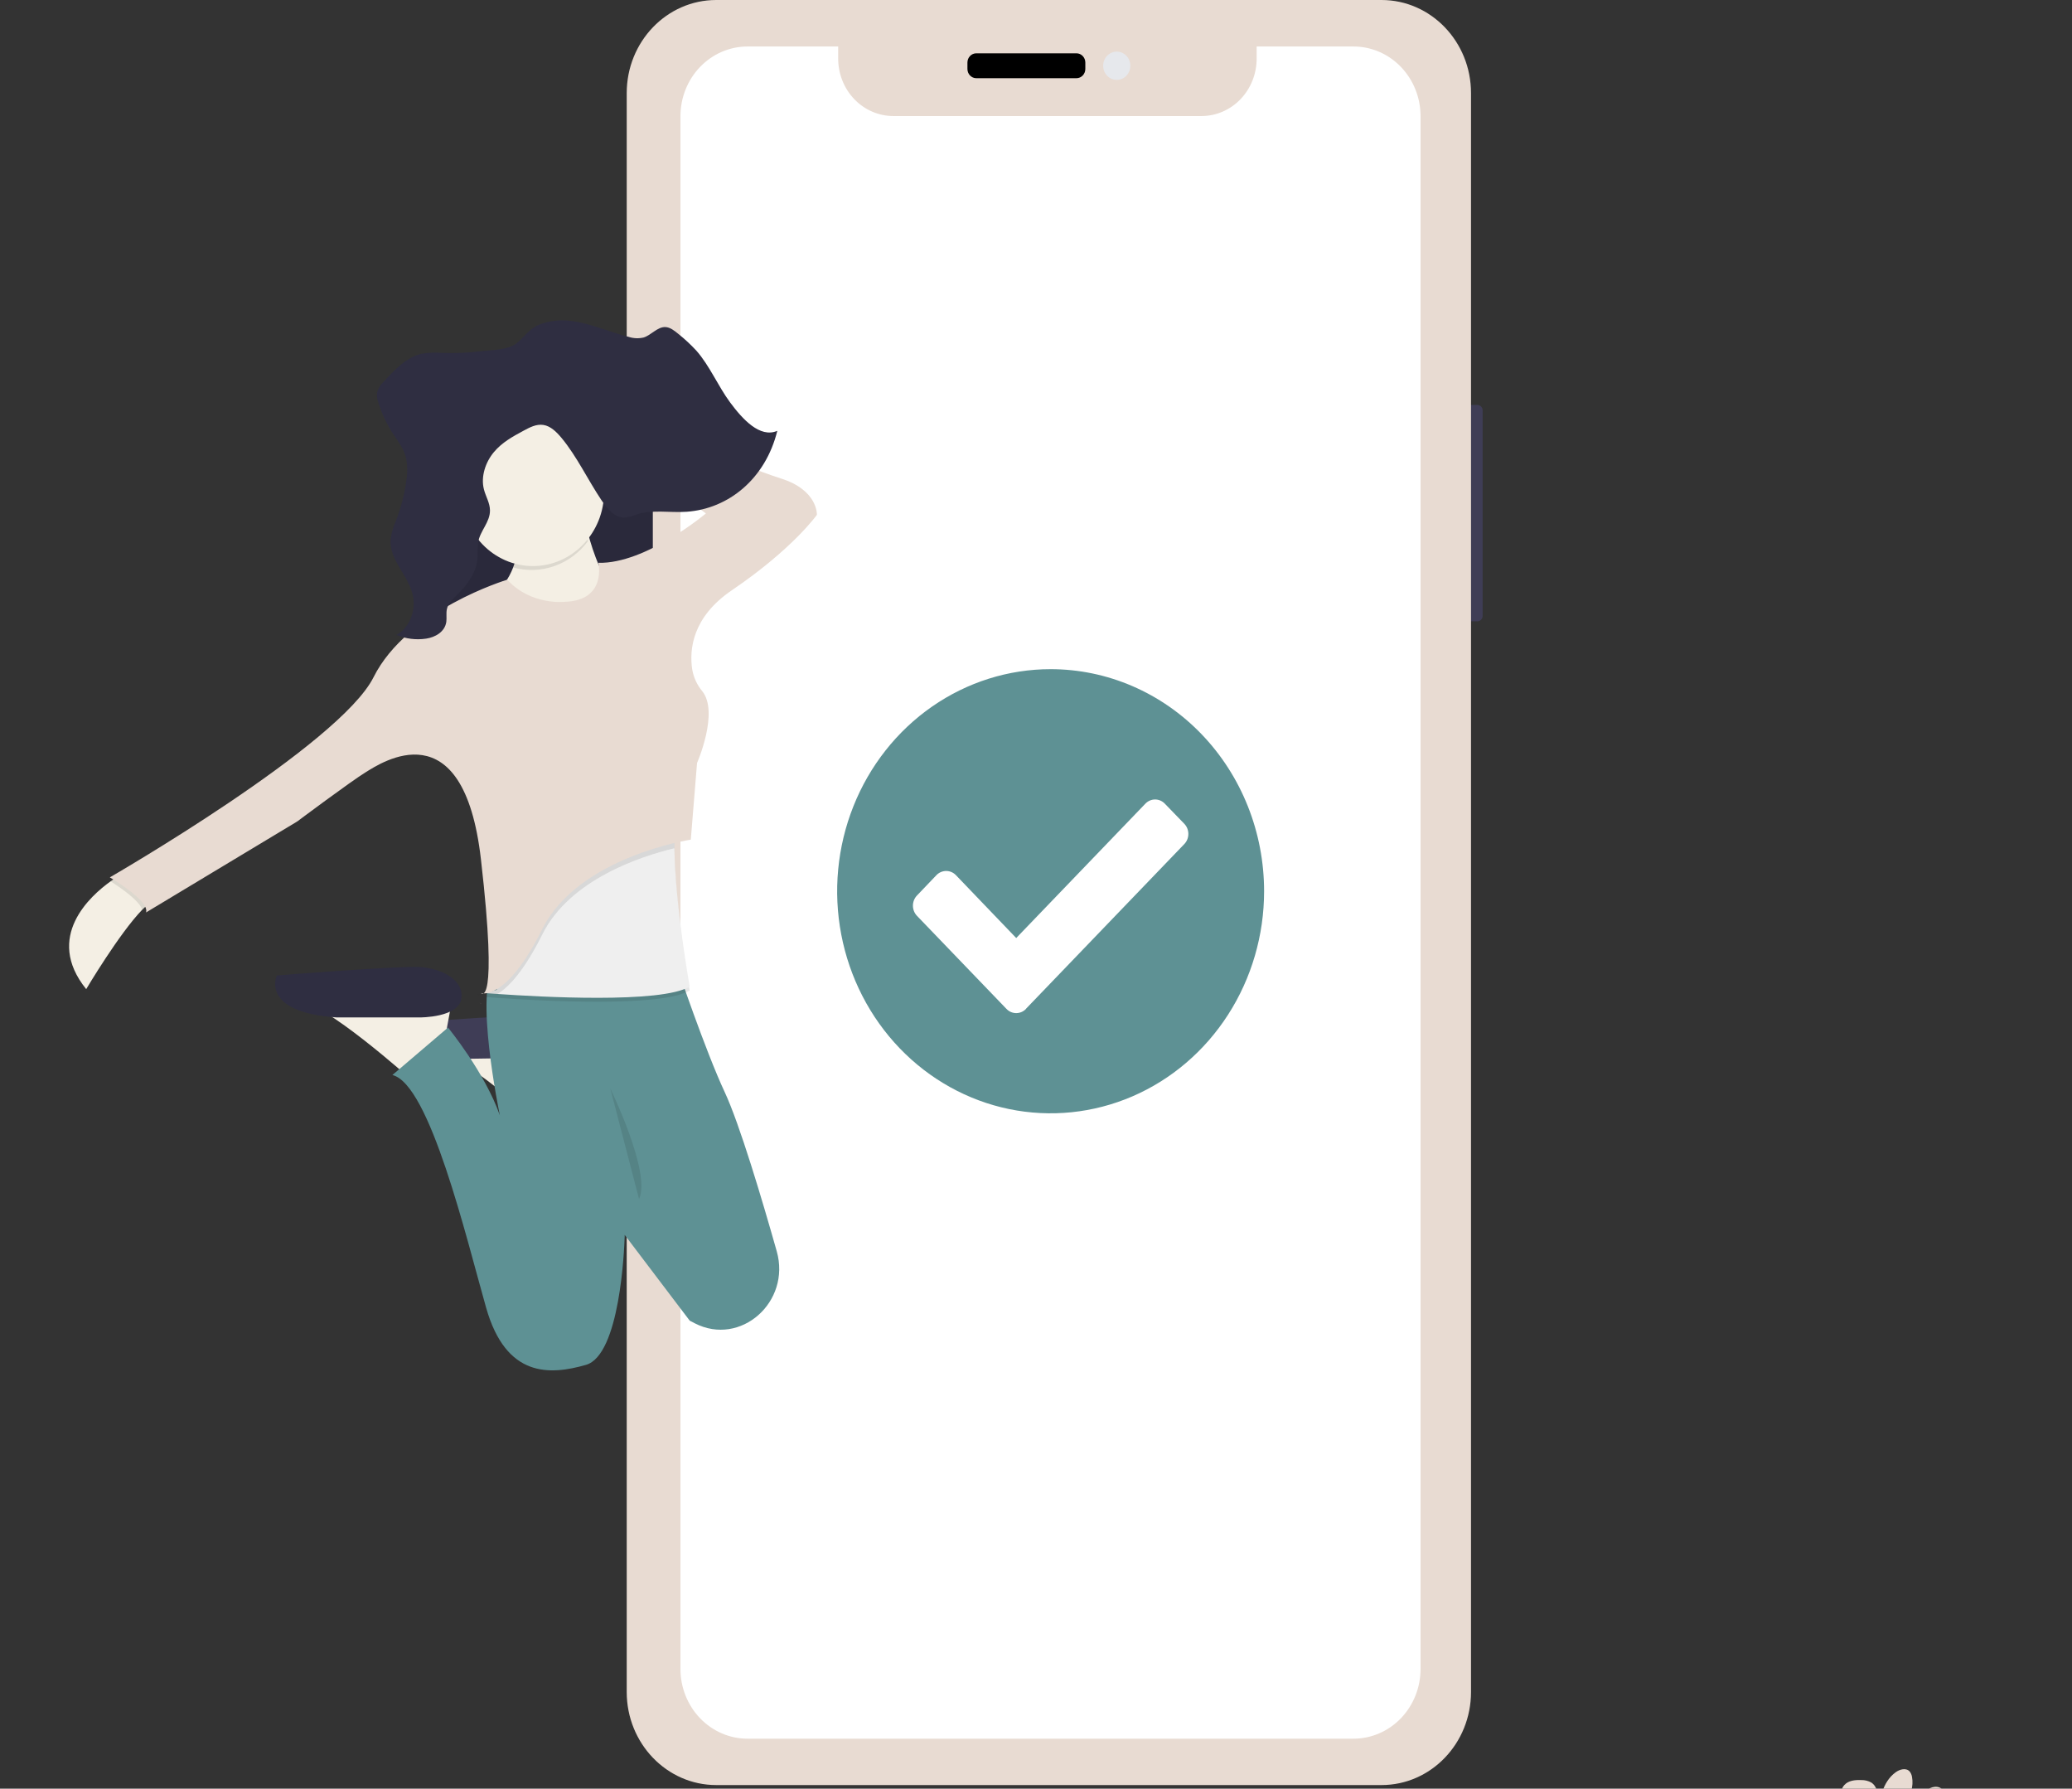 <svg width="898" height="775" viewBox="0 0 898 775" fill="none" xmlns="http://www.w3.org/2000/svg">
<rect x="0" y="0" width="898" height="775" fill="#333333" stroke="none"/>
<g clip-path="url(#clip0)">
<path d="M640.295 175.454H633.913C632.655 175.454 631.635 176.515 631.635 177.824V266.84C631.635 268.148 632.655 269.209 633.913 269.209H640.295C641.553 269.209 642.573 268.148 642.573 266.84V177.824C642.573 176.515 641.553 175.454 640.295 175.454Z" fill="#3F3D56"/>
<path d="M598.743 0H310.411C288.987 0 271.619 18.064 271.619 40.346V733.102C271.619 755.384 288.987 773.448 310.411 773.448H598.743C620.168 773.448 637.536 755.384 637.536 733.102V40.346C637.536 18.064 620.168 0 598.743 0Z" fill="#E8DBD2"/>
<path d="M586.606 20.146H544.631V25.398C544.631 28.666 544.012 31.903 542.809 34.923C541.606 37.943 539.842 40.687 537.619 42.997C535.396 45.308 532.757 47.141 529.853 48.391C526.949 49.64 523.836 50.282 520.693 50.281H387.203C384.06 50.282 380.947 49.64 378.043 48.391C375.139 47.141 372.5 45.308 370.277 42.997C368.054 40.687 366.29 37.943 365.087 34.923C363.884 31.903 363.265 28.666 363.265 25.398V20.146H323.964C316.257 20.146 308.865 23.33 303.415 28.999C297.965 34.667 294.903 42.355 294.903 50.371V723.13C294.903 731.146 297.965 738.834 303.415 744.502C308.865 750.17 316.257 753.354 323.964 753.354H586.606C594.313 753.354 601.705 750.17 607.155 744.502C612.605 738.834 615.667 731.146 615.667 723.13V50.422C615.673 46.449 614.927 42.513 613.469 38.84C612.012 35.167 609.872 31.829 607.173 29.017C604.473 26.205 601.268 23.974 597.738 22.452C594.209 20.93 590.426 20.146 586.606 20.146V20.146Z" fill="white"/>
<path d="M466.528 23.098H423.132C421.006 23.098 419.282 24.891 419.282 27.103V29.879C419.282 32.091 421.006 33.884 423.132 33.884H466.528C468.655 33.884 470.379 32.091 470.379 29.879V27.103C470.379 24.891 468.655 23.098 466.528 23.098Z" fill="black"/>
<path d="M483.997 34.616C487.249 34.616 489.886 31.874 489.886 28.491C489.886 25.109 487.249 22.367 483.997 22.367C480.744 22.367 478.107 25.109 478.107 28.491C478.107 31.874 480.744 34.616 483.997 34.616Z" fill="#E6E8EC"/>
<path d="M456.812 468.212C495.041 468.212 526.033 435.98 526.033 396.22C526.033 356.459 495.041 324.227 456.812 324.227C418.582 324.227 387.591 356.459 387.591 396.22C387.591 435.98 418.582 468.212 456.812 468.212Z" fill="white"/>
<path d="M547.857 386.167C547.856 405.197 542.43 423.8 532.263 439.623C522.097 455.447 507.647 467.779 490.742 475.061C473.837 482.343 455.235 484.248 437.288 480.535C419.342 476.821 402.857 467.657 389.919 454.2C376.981 440.743 368.17 423.597 364.601 404.932C361.032 386.267 362.864 366.92 369.867 349.339C376.87 331.757 388.729 316.73 403.943 306.157C419.158 295.585 437.045 289.942 455.343 289.943C467.493 289.943 479.523 292.433 490.748 297.268C501.972 302.104 512.171 309.192 520.761 318.128C529.352 327.063 536.167 337.67 540.816 349.344C545.465 361.019 547.857 373.531 547.857 386.167V386.167ZM444.649 437.098L513.277 365.723C513.832 365.147 514.273 364.462 514.573 363.709C514.874 362.955 515.029 362.147 515.029 361.332C515.029 360.516 514.874 359.708 514.573 358.954C514.273 358.201 513.832 357.517 513.277 356.94L504.833 348.223C504.28 347.645 503.623 347.187 502.899 346.875C502.176 346.562 501.4 346.401 500.617 346.401C499.833 346.401 499.057 346.562 498.334 346.875C497.61 347.187 496.953 347.645 496.4 348.223L440.427 406.438L414.292 379.192C413.17 378.032 411.652 377.381 410.07 377.381C408.488 377.381 406.97 378.032 405.848 379.192L397.404 388.026C396.288 389.193 395.662 390.772 395.662 392.417C395.662 394.063 396.288 395.641 397.404 396.808L436.207 437.15C436.76 437.728 437.419 438.186 438.143 438.499C438.868 438.811 439.644 438.972 440.429 438.972C441.213 438.972 441.99 438.811 442.714 438.499C443.439 438.186 444.097 437.728 444.651 437.15L444.649 437.098Z" fill="#5E9194"/>
<path d="M284.317 189.733H283.359C282.101 189.733 281.08 190.794 281.08 192.103V215.109C281.08 216.418 282.101 217.479 283.359 217.479H284.317C285.575 217.479 286.595 216.418 286.595 215.109V192.103C286.595 190.794 285.575 189.733 284.317 189.733Z" fill="#3F3D56"/>
<path d="M284.816 240.538H283.159C281.901 240.538 280.88 241.599 280.88 242.907V286.457C280.88 287.765 281.901 288.826 283.159 288.826H284.816C286.075 288.826 287.095 287.765 287.095 286.457V242.907C287.095 241.599 286.075 240.538 284.816 240.538Z" fill="#3F3D56"/>
<path d="M284.616 305.723H283.258C282 305.723 280.98 306.784 280.98 308.093V352.057C280.98 353.366 282 354.427 283.258 354.427H284.616C285.875 354.427 286.895 353.366 286.895 352.057V308.093C286.895 306.784 285.875 305.723 284.616 305.723Z" fill="#3F3D56"/>
<path d="M207.685 434.512C207.843 434.671 208.046 434.773 208.264 434.802C208.482 434.831 208.703 434.786 208.895 434.674C208.486 434.68 208.079 434.626 207.685 434.512Z" fill="url(#paint0_linear)"/>
<path d="M253.415 453.117L252.221 459.88L251.3 465.054L249.624 474.518L233.378 486.347C233.378 486.347 231.914 485.044 229.498 482.989C222.84 477.287 208.846 465.677 198.57 459.444C195.927 457.692 193.067 456.322 190.069 455.37L253.415 453.117Z" fill="#F4EFE4"/>
<path d="M241.497 458.149C241.497 458.149 260.439 461.53 261.549 453.117C262.658 444.703 251.798 440.156 242.595 439.59C233.392 439.024 178.155 442.972 178.155 442.972C178.155 442.972 168.411 456.487 203.601 458.749L241.497 458.149Z" fill="#3F3D56"/>
<path d="M282.922 180.511H183.826V302.722H282.922V180.511Z" fill="#2F2E41"/>
<path opacity="0.1" d="M282.922 181.066H183.826V303.277H282.922V181.066Z" fill="black"/>
<path d="M67.686 389.72C66.054 390.147 63.969 391.79 61.649 394.163C51.662 404.447 37.358 428.58 37.358 428.58C19.07 405.924 39.307 388.023 47.933 381.871C50.031 380.382 51.439 379.563 51.439 379.563L67.686 389.72Z" fill="#F4EFE4"/>
<path d="M252.328 219.083C252.328 219.083 257.203 254.561 273.989 263.009C290.774 271.457 252.328 287.245 252.328 287.245L199.806 266.955C199.806 266.955 229.59 256.815 223.631 226.964L252.328 219.083Z" fill="#F4EFE4"/>
<path d="M196.011 432.527L194.823 439.267L193.858 444.461L192.183 453.925L175.936 465.743C175.936 465.743 174.472 464.451 172.056 462.397C165.398 456.695 151.405 445.085 141.113 438.852C138.471 437.098 135.611 435.727 132.613 434.778L196.011 432.527Z" fill="#F4EFE4"/>
<path d="M181.958 440.839C181.958 440.839 198.958 440.964 199.981 432.527C201.004 424.089 190.716 419.566 181.958 419C173.199 418.434 119.984 422.645 119.984 422.645C119.984 422.645 112.434 438.58 145.907 440.838L181.958 440.839Z" fill="#2F2E41"/>
<path d="M301.154 573.389C300.411 573.008 299.667 572.616 298.935 572.235L296.937 569.615L270.737 535.06V535.661C270.56 541.432 268.674 587.158 253.958 591.382C238.256 595.884 219.314 597.015 210.679 566.604C202.043 536.193 186.266 469.737 170.063 465.791L194.166 445.236C194.166 445.236 210.123 464.648 216.625 483.23C216.382 482.076 205.362 428.524 214.406 419.049H293.478C293.478 419.049 305.685 455.208 314.052 473.12C320.566 487.027 330.342 519.908 336.637 542.16C342.868 564.132 320.974 583.533 301.154 573.389Z" fill="#5E9194"/>
<path opacity="0.1" d="M298.902 429.145C286.695 436.659 233.107 433.6 215.674 432.377L210.924 432.019C210.414 432.019 211.002 431.719 211.002 431.719L211.49 426.606L224.485 392.258L294.063 350.294C292.654 354.715 292.188 361.478 292.299 369.222C292.621 394.105 298.902 429.145 298.902 429.145Z" fill="black"/>
<path d="M298.902 427.449C286.695 434.963 233.107 431.904 215.674 430.681L210.924 430.334L210.136 430.265L211.002 430.034L215.285 428.88L224.484 390.586L294.062 348.633C292.654 353.054 292.187 359.817 292.298 367.561C292.621 392.421 298.902 427.449 298.902 427.449Z" fill="#EFEFEF"/>
<path opacity="0.1" d="M292.255 367.538C278.106 370.931 246.968 380.886 235.005 404.931C227.026 420.939 220.312 427.806 215.629 430.68L210.879 430.333C210.911 430.235 210.936 430.134 210.957 430.033L215.24 428.879L224.439 390.585L294.018 348.633C292.625 353.03 292.143 359.793 292.255 367.538Z" fill="black"/>
<path opacity="0.1" d="M51.439 379.588L67.686 389.721C66.054 390.149 63.969 391.791 61.65 394.164C60.295 390.055 51.8 384.32 47.933 381.873C50.03 380.407 51.439 379.588 51.439 379.588Z" fill="black"/>
<path opacity="0.1" d="M207.984 430.992C207.806 431.089 207.604 431.125 207.405 431.096C207.206 431.067 207.021 430.974 206.875 430.831C207.235 430.94 207.609 430.995 207.984 430.992V430.992Z" fill="black"/>
<path d="M244.749 260.758C244.749 260.758 230.124 262.443 219.837 251.179C219.837 251.179 176.557 264.14 161.9 293.42C147.242 322.7 47.6 380.153 47.6 380.153C47.6 380.153 64.934 390.286 63.302 395.352L128.83 355.927C128.83 355.927 152.133 338.477 158.603 334.53C165.073 330.584 200.849 306.37 208.429 372.259C216.008 438.149 208.429 430.266 208.429 430.266C208.429 430.266 219.26 434.213 234.962 402.67C250.664 371.127 299.391 363.81 299.391 363.81L302.099 330.594C302.099 330.594 311.764 308.573 304.318 299.433C302.062 296.727 300.562 293.43 299.979 289.9C298.748 281.463 299.979 267.406 317.224 255.726C343.757 237.698 354.043 223.064 354.043 223.064C354.043 223.064 354.587 212.355 338.341 207.287C322.096 202.22 256.035 174.626 256.035 174.626L253.815 184.204L305.938 222.464C305.938 222.464 279.949 244.392 259.331 243.861C259.33 243.861 263.159 260.192 244.749 260.758Z" fill="#E8DBD2"/>
<path opacity="0.1" d="M254.78 234.525C253.5 230.01 252.499 225.415 251.784 220.767L223.087 228.652C224.353 234.35 224.126 240.296 222.433 245.872C228.3 247.5 234.499 247.292 240.252 245.274C246.006 243.255 251.06 239.516 254.78 234.525V234.525Z" fill="black"/>
<path d="M230.944 245.271C247.989 245.271 261.805 230.901 261.805 213.174C261.805 195.448 247.989 181.077 230.944 181.077C213.9 181.077 200.083 195.448 200.083 213.174C200.083 230.901 213.9 245.271 230.944 245.271Z" fill="#F4EFE4"/>
<path opacity="0.1" d="M264.513 471.663C264.513 471.663 282.379 508.272 276.963 519.524Z" fill="black"/>
<path d="M247.356 139.044C255.922 140.06 264.057 143.879 272.491 145.968C274.599 146.65 276.843 146.737 278.994 146.222C282.267 145.172 284.931 141.606 288.327 141.709C290.416 141.779 292.266 143.256 293.986 144.675C296.744 146.871 299.341 149.278 301.753 151.877C307.568 158.444 311.174 167.285 316.478 174.429C321.782 181.573 329.347 189.951 336.882 186.674C331.756 207.449 315.768 220.444 297.603 221.738C290.357 222.255 282.933 220.688 275.92 222.892C274.173 223.636 272.328 224.103 270.447 224.276C266.408 224.276 263.157 220.422 260.637 216.67C254.733 207.853 250.062 197.847 243.415 189.803C241.195 187.137 238.632 184.609 235.525 184.125C232.418 183.64 229.566 185.186 226.803 186.675C222.243 189.134 217.582 191.672 214.042 195.909C210.502 200.145 208.272 206.399 209.736 212.067C210.524 215.137 212.323 217.907 212.355 221.115C212.422 226.239 208.072 229.979 207.217 234.964C207.024 237.059 206.954 239.163 207.006 241.266C206.629 248.096 202.33 253.683 197.853 257.989C196.1 259.651 194.171 261.451 193.658 264.025C193.314 265.79 193.658 267.647 193.436 269.438C192.781 273.87 188.531 276.12 184.769 276.698C180.374 277.375 175.885 276.821 171.763 275.094C177.024 272.507 180.264 265.146 179.043 258.555C177.368 249.414 168.535 242.847 169.293 233.546C169.708 230.692 170.531 227.918 171.735 225.317C173.659 220.291 175.058 215.063 175.907 209.725C176.573 205.605 176.895 201.231 175.652 197.295C174.542 193.717 172.223 190.867 170.258 187.843C167.595 183.728 165.493 179.25 164.011 174.536C163.474 173.137 163.269 171.625 163.414 170.126C163.859 168.357 164.806 166.768 166.133 165.567C170.96 160.29 176.12 154.811 182.59 153.299C185.677 152.766 188.817 152.642 191.934 152.929C197.355 153.106 202.781 152.867 208.168 152.213C212.607 151.671 220.107 151.74 223.87 148.751C227.377 145.957 229.353 142.449 233.669 140.673C238.04 138.987 242.738 138.429 247.362 139.045L247.356 139.044Z" fill="#2F2E41"/>
<path d="M839.302 788.029C841.343 786.294 842.83 783.956 843.567 781.325C844.123 778.673 843.033 775.53 840.582 774.504C837.843 773.416 834.911 775.396 832.699 777.387C830.487 779.378 827.934 781.66 825.028 781.231C826.524 779.825 827.644 778.04 828.279 776.049C828.914 774.058 829.042 771.93 828.651 769.873C828.52 769.02 828.17 768.22 827.638 767.557C826.123 765.866 823.36 766.584 821.548 767.927C815.758 772.153 814.144 780.345 814.111 787.692C813.521 785.04 814.021 782.272 813.999 779.586C813.977 776.9 813.276 773.791 811.06 772.373C809.693 771.61 808.157 771.234 806.607 771.284C804.002 771.181 801.107 771.458 799.326 773.438C797.099 775.892 797.7 780.015 799.615 782.701C801.531 785.387 804.459 787.112 807.153 788.977C809.307 790.314 811.143 792.139 812.526 794.315C812.692 794.62 812.825 794.942 812.924 795.276H829.19C832.858 793.346 836.258 790.909 839.3 788.033L839.302 788.029Z" fill="#E8DBD2"/>
</g>
<defs>
<linearGradient id="paint0_linear" x1="208.296" y1="434.812" x2="208.296" y2="434.512" gradientUnits="userSpaceOnUse">
<stop stop-color="#808080" stop-opacity="0.251"/>
<stop offset="0.54" stop-color="#808080" stop-opacity="0.122"/>
<stop offset="1" stop-color="#808080" stop-opacity="0.102"/>
</linearGradient>
<clipPath id="clip0">
<rect width="898" height="775" fill="white"/>
</clipPath>
</defs>
</svg>
